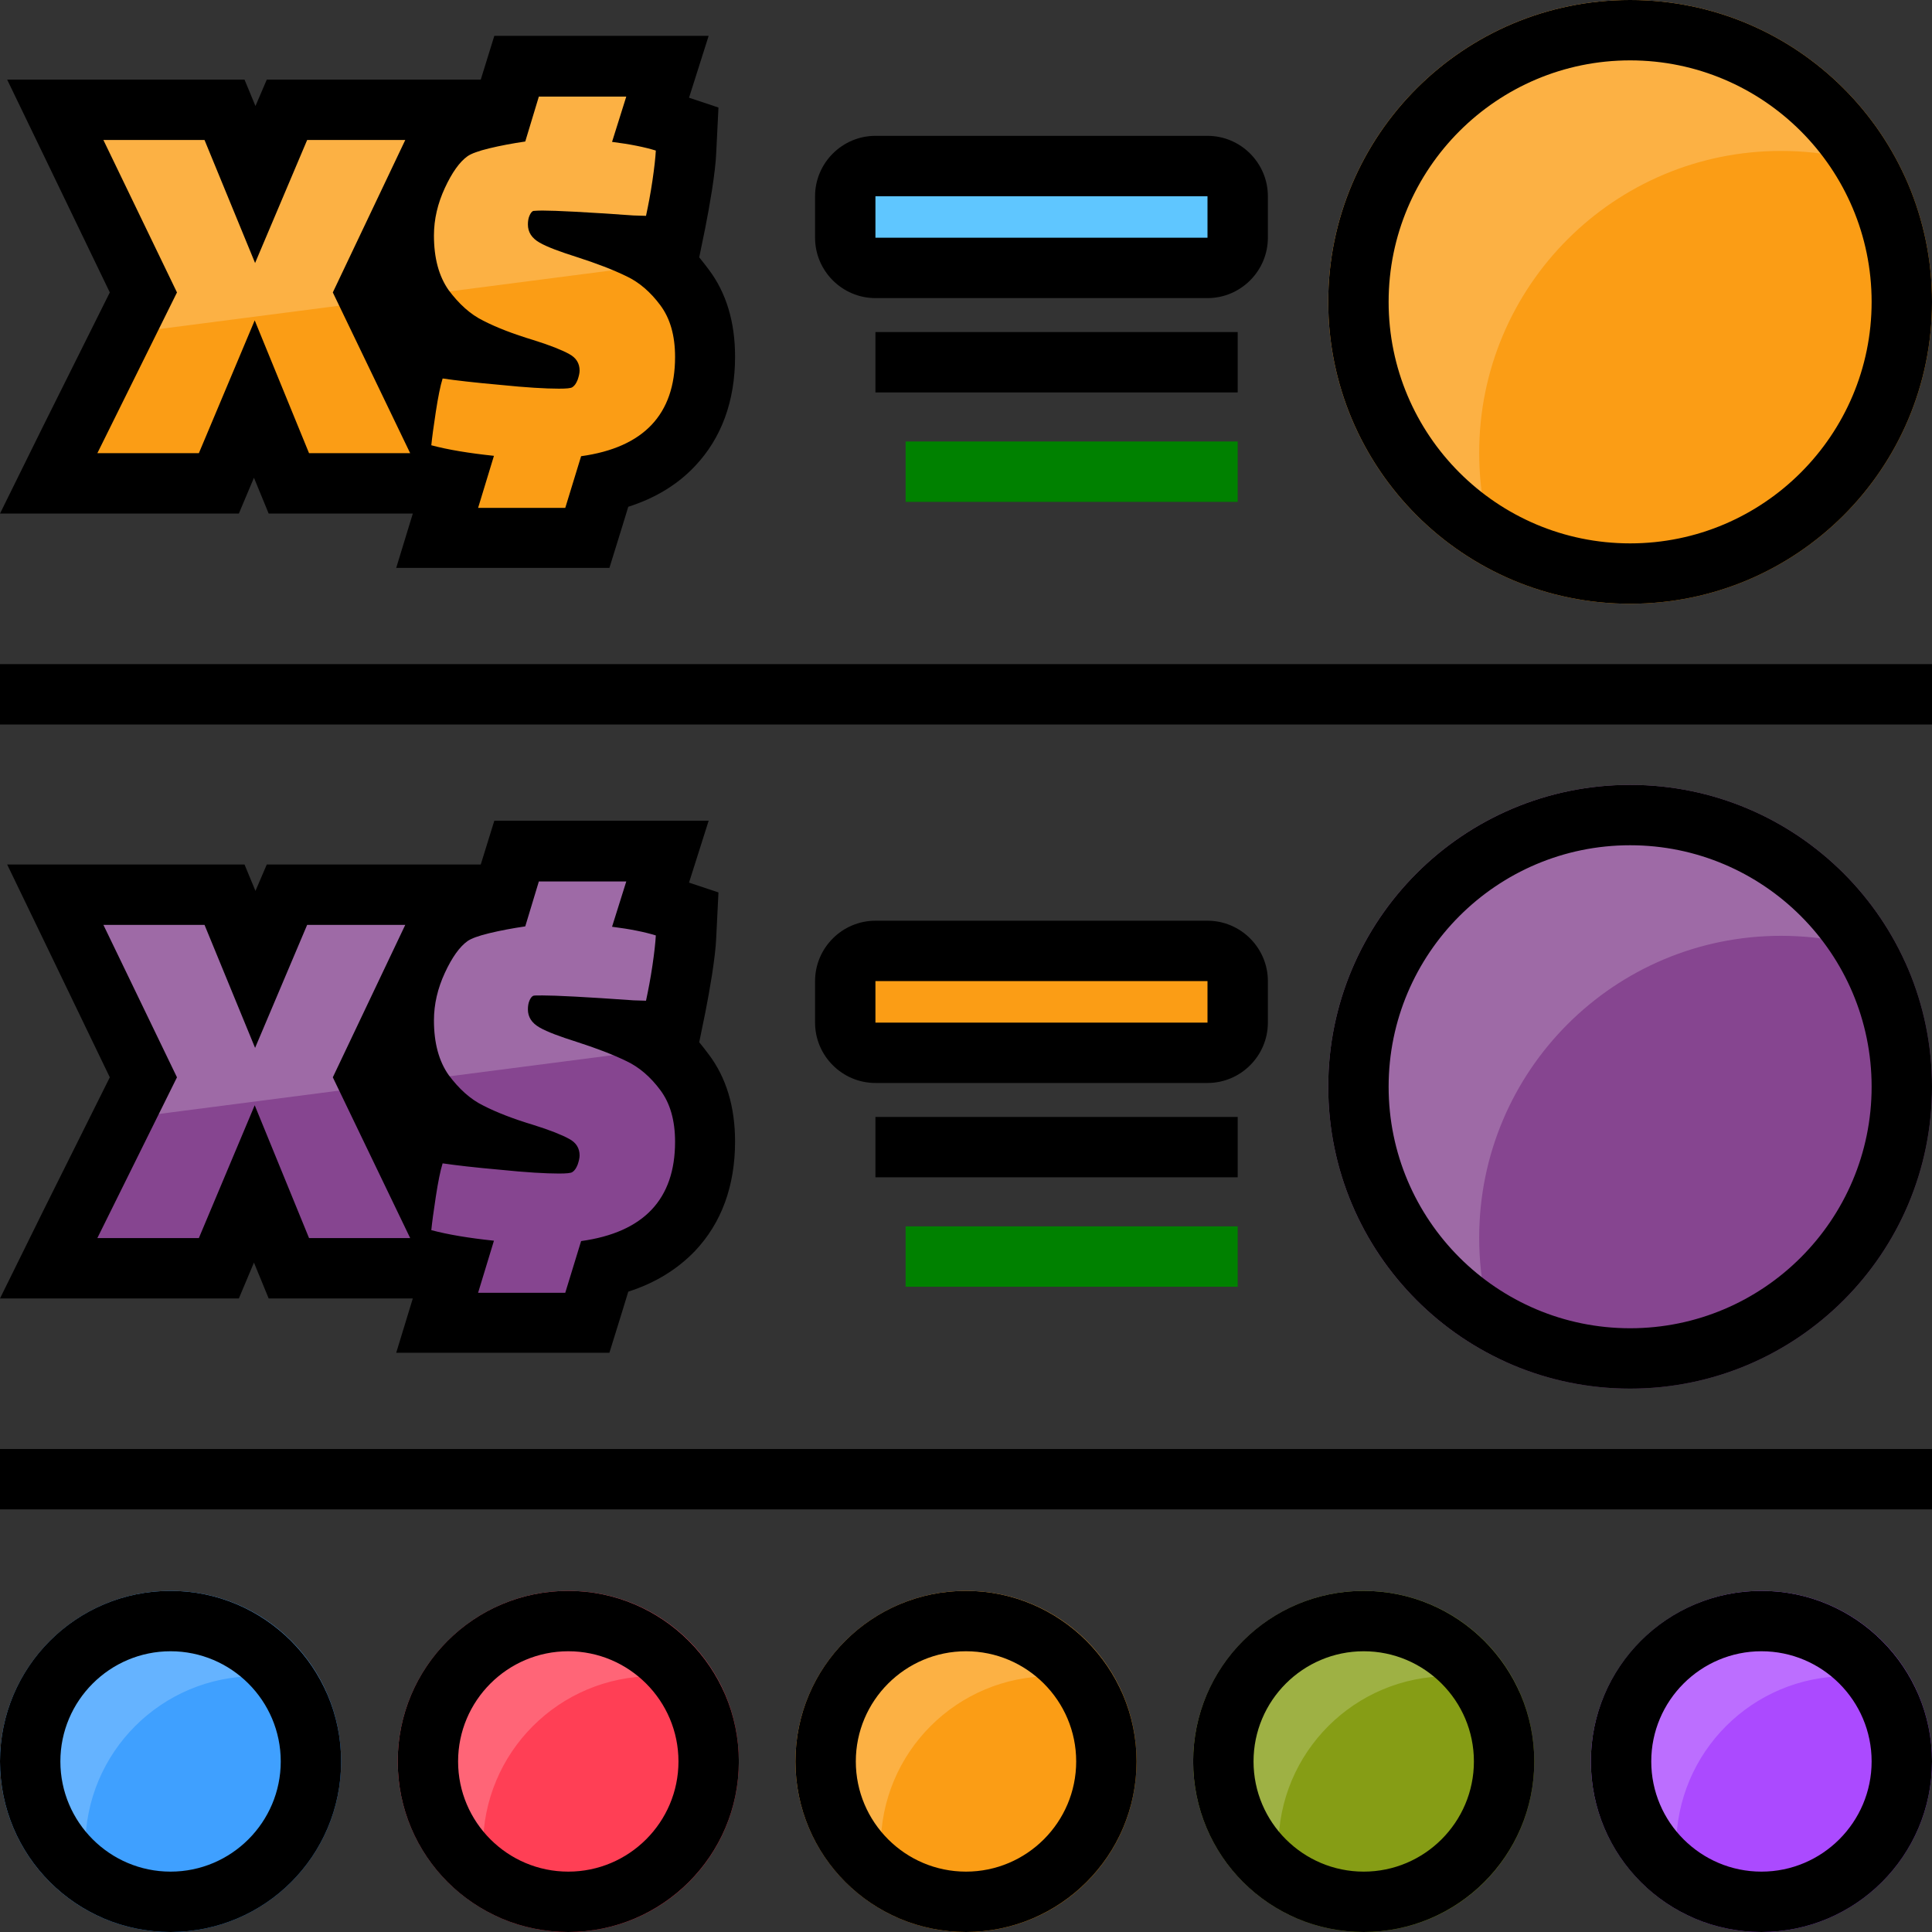 <?xml version="1.0" encoding="utf-8"?>
<!-- Generator: Adobe Illustrator 21.0.2, SVG Export Plug-In . SVG Version: 6.00 Build 0)  -->
<svg version="1.1" id="Layer_1" xmlns="http://www.w3.org/2000/svg" xmlns:xlink="http://www.w3.org/1999/xlink" x="0px" y="0px"
	 viewBox="0 0 512 512" style="enable-background:new 0 0 512 512;" xml:space="preserve">
<rect x="0" y="0" width="512" height="512" fill="#333333" stroke="none"/>
<style type="text/css">
	.st0{clip-path:url(#SVGID_2_);}
	.st1{clip-path:url(#SVGID_4_);fill:#FB9D15;}
	.st2{opacity:0.2;clip-path:url(#SVGID_4_);}
	.st3{clip-path:url(#SVGID_6_);fill:#FFFFFF;}
	.st4{clip-path:url(#SVGID_4_);}
	.st5{clip-path:url(#SVGID_4_);fill:#5FC6FF;}
	.st6{clip-path:url(#SVGID_4_);fill:none;stroke:#000000;stroke-width:16;stroke-miterlimit:10;}
	.st7{clip-path:url(#SVGID_4_);fill:none;stroke:#008100;stroke-width:16;stroke-miterlimit:10;}
	.st8{clip-path:url(#SVGID_8_);fill:#FFFFFF;}
	.st9{clip-path:url(#SVGID_4_);fill:#864590;}
	.st10{clip-path:url(#SVGID_10_);fill:#FFFFFF;}
	.st11{clip-path:url(#SVGID_12_);fill:#FFFFFF;}
	.st12{clip-path:url(#SVGID_4_);fill:#AB4AFF;}
	.st13{clip-path:url(#SVGID_14_);fill:#FFFFFF;}
	.st14{clip-path:url(#SVGID_4_);fill:#869D15;}
	.st15{clip-path:url(#SVGID_16_);fill:#FFFFFF;}
	.st16{clip-path:url(#SVGID_18_);fill:#FFFFFF;}
	.st17{clip-path:url(#SVGID_4_);fill:#FF3F55;}
	.st18{clip-path:url(#SVGID_20_);fill:#FFFFFF;}
	.st19{clip-path:url(#SVGID_4_);fill:#3FA0FF;}
	.st20{clip-path:url(#SVGID_22_);fill:#FFFFFF;}
</style>
<g>
	<defs>
		<rect id="SVGID_1_" width="512" height="512"/>
	</defs>
	<clipPath id="SVGID_2_">
		<use xlink:href="#SVGID_1_"  style="overflow:visible;"/>
	</clipPath>
	<g class="st0">
		<defs>
			<rect id="SVGID_3_" width="512" height="512"/>
		</defs>
		<clipPath id="SVGID_4_">
			<use xlink:href="#SVGID_3_"  style="overflow:visible;"/>
		</clipPath>
		<path class="st1" d="M352,80c0,44.2,35.8,80,80,80s80-35.8,80-80S476.2,0,432,0S352,35.8,352,80"/>
		<g class="st2">
			<g>
				<defs>
					<rect id="SVGID_5_" x="352" width="152.9" height="152.9"/>
				</defs>
				<clipPath id="SVGID_6_">
					<use xlink:href="#SVGID_5_"  style="overflow:visible;"/>
				</clipPath>
				<path class="st3" d="M392,120c0-44.2,35.8-80,80-80c11.7,0,22.9,2.5,32.9,7.1C492.4,19.3,464.4,0,432,0c-44.2,0-80,35.8-80,80
					c0,32.4,19.3,60.4,47.1,72.9C394.5,142.9,392,131.7,392,120"/>
			</g>
		</g>
		<path class="st4" d="M432,16c35.3,0,64,28.7,64,64s-28.7,64-64,64s-64-28.7-64-64S396.7,16,432,16 M432,0c-44.2,0-80,35.8-80,80
			s35.8,80,80,80s80-35.8,80-80S476.2,0,432,0"/>
		<path class="st5" d="M232,71c-4.4,0-8-3.6-8-8V52c0-4.4,3.6-8,8-8h88c4.4,0,8,3.6,8,8v11c0,4.4-3.6,8-8,8H232z"/>
		<path class="st4" d="M320,63h-88V52h88V63z M320,36h-88c-8.8,0-16,7.2-16,16v11c0,8.8,7.2,16,16,16h88c8.8,0,16-7.2,16-16V52
			C336,43.2,328.8,36,320,36"/>
		<line class="st6" x1="328" y1="96" x2="232" y2="96"/>
		<polygon class="st1" points="187,104 181.5,78.6 184,64 178.8,37.1 172.5,16.5 140.5,16.5 132,33.5 20,33.5 37,78.6 20,128 
			70.5,120.1 79.5,128 120.7,132 120,141 158,143.5 162.5,127 184,116 		"/>
		<line class="st7" x1="328" y1="125" x2="240" y2="125"/>
		<g class="st2">
			<g>
				<defs>
					<rect id="SVGID_7_" x="20" y="16.5" width="158.8" height="71.5"/>
				</defs>
				<clipPath id="SVGID_8_">
					<use xlink:href="#SVGID_7_"  style="overflow:visible;"/>
				</clipPath>
				<polygon class="st8" points="36,88 178.8,69.5 178.8,37.1 172.5,16.5 140.5,16.5 125.5,30.5 79,31.5 67.2,43 48,25.5 20,33.5 
					30.5,63 				"/>
			</g>
		</g>
		<path class="st4" d="M166,25.5l-3.8,12.1c4.8,0.6,8.7,1.4,11.6,2.3c-0.1,1.9-0.4,4.6-0.9,8c-0.5,3.4-1.1,6.5-1.7,9.3l-3.3-0.1
			c-12.6-0.9-20.7-1.3-24.1-1.3c-1.5,0-2.3,0.1-2.5,0.1c-0.4,0.2-0.7,0.6-1,1.3c-0.3,0.7-0.4,1.5-0.4,2.3c0,2,1,3.6,3.1,4.8
			c2.1,1.2,5.4,2.4,9.8,3.8c5.3,1.7,9.7,3.4,13.2,5.1c3.4,1.6,6.4,4.2,9,7.7c2.6,3.5,3.9,8,3.9,13.7c0,15.2-8.3,24-24.9,26.3
			l-4.2,13.7h-23.1l4.2-13.8c-6.6-0.7-12.1-1.6-16.6-2.8c0.2-2,0.6-5,1.2-8.9c0.6-3.9,1.2-6.9,1.8-8.8c3.4,0.5,8.5,1.1,15.3,1.7
			c6.8,0.7,12,1,15.5,1c2,0,3.2-0.1,3.6-0.4c0.6-0.4,1-1,1.4-2c0.3-0.9,0.5-1.7,0.5-2.4c0-1.9-0.9-3.4-2.8-4.4c-1.8-1-5-2.3-9.5-3.7
			c-5.3-1.6-9.7-3.3-13.2-5.1c-3.5-1.7-6.5-4.5-9.2-8.1c-2.6-3.7-3.9-8.5-3.9-14.5c0-4.3,1-8.5,2.9-12.6c1.9-4.1,3.9-6.9,6-8.4
			c1-0.7,2.9-1.4,5.8-2.1c2.9-0.7,6.1-1.3,9.5-1.8l3.6-11.9H166 M107.4,37.1L88.2,77.5l20.5,42.6H81.9L67.5,84.9l-14.8,35.2H25.8
			l21.1-42.6L27.4,37.1h26.8l13.4,32.6l13.8-32.6H107.4 M187.8,9.5H166h-23.1H131l-3.5,11.3l-0.1,0.3h-20.1h-26H70.7l-3,7l-2.9-7
			H54.1H27.4H1.9l11.1,23l16.1,33.4L11.4,113L0,136.1h25.8h26.9h10.6l4-9.5l3.9,9.5h10.7h26.8h0.7l-4.4,14.4h21.6h23.1h11.8
			l3.5-11.3l1.5-4.9c7.2-2.3,13.1-5.9,17.7-10.8c7-7.4,10.6-17.2,10.6-29c0-9.1-2.3-16.9-7-23.1c-0.8-1.1-1.7-2.2-2.5-3.2l1.6-7.8
			c0.6-3,1.2-6.4,1.8-10.1c0.6-4,1-7.2,1.1-9.7l0.6-12.1l-7.8-2.6L187.8,9.5z"/>
		<path class="st9" d="M352,288c0,44.2,35.8,80,80,80s80-35.8,80-80s-35.8-80-80-80S352,243.8,352,288"/>
		<g class="st2">
			<g>
				<defs>
					<rect id="SVGID_9_" x="352" y="208" width="152.9" height="152.9"/>
				</defs>
				<clipPath id="SVGID_10_">
					<use xlink:href="#SVGID_9_"  style="overflow:visible;"/>
				</clipPath>
				<path class="st10" d="M392,328c0-44.2,35.8-80,80-80c11.7,0,22.9,2.5,32.9,7.1C492.4,227.3,464.4,208,432,208
					c-44.2,0-80,35.8-80,80c0,32.4,19.3,60.4,47.1,72.9C394.5,350.9,392,339.7,392,328"/>
			</g>
		</g>
		<path class="st4" d="M432,224c35.3,0,64,28.7,64,64s-28.7,64-64,64s-64-28.7-64-64S396.7,224,432,224 M432,208
			c-44.2,0-80,35.8-80,80s35.8,80,80,80s80-35.8,80-80S476.2,208,432,208"/>
		<path class="st1" d="M232,279c-4.4,0-8-3.6-8-8v-11c0-4.4,3.6-8,8-8h88c4.4,0,8,3.6,8,8v11c0,4.4-3.6,8-8,8H232z"/>
		<path class="st4" d="M320,271h-88v-11h88V271z M320,244h-88c-8.8,0-16,7.2-16,16v11c0,8.8,7.2,16,16,16h88c8.8,0,16-7.2,16-16v-11
			C336,251.2,328.8,244,320,244"/>
		<line class="st6" x1="328" y1="304" x2="232" y2="304"/>
		<polygon class="st9" points="187,312 181.5,286.6 184,272 178.8,245.1 172.5,224.5 140.5,224.5 132,241.5 20,241.5 37,286.6 
			20,336 70.5,328.1 79.5,336 120.7,340 120,349 158,351.5 162.5,335 184,324 		"/>
		<line class="st7" x1="328" y1="333" x2="240" y2="333"/>
		<g class="st2">
			<g>
				<defs>
					<rect id="SVGID_11_" x="20" y="224.5" width="158.8" height="71.5"/>
				</defs>
				<clipPath id="SVGID_12_">
					<use xlink:href="#SVGID_11_"  style="overflow:visible;"/>
				</clipPath>
				<polygon class="st11" points="36,296 178.8,277.5 178.8,245.1 172.5,224.5 140.5,224.5 125.5,238.5 79,239.5 67.2,251 48,233.5 
					20,241.5 30.5,271 				"/>
			</g>
		</g>
		<path class="st4" d="M166,233.5l-3.8,12.1c4.8,0.6,8.7,1.4,11.6,2.3c-0.1,1.9-0.4,4.6-0.9,8c-0.5,3.4-1.1,6.5-1.7,9.3l-3.3-0.1
			c-12.6-0.9-20.7-1.3-24.1-1.3c-1.5,0-2.3,0-2.5,0.1c-0.4,0.2-0.7,0.6-1,1.3c-0.3,0.7-0.4,1.5-0.4,2.3c0,2,1,3.6,3.1,4.8
			c2.1,1.2,5.4,2.4,9.8,3.8c5.3,1.7,9.7,3.4,13.2,5.1c3.4,1.6,6.4,4.2,9,7.7c2.6,3.5,3.9,8,3.9,13.7c0,15.2-8.3,24-24.9,26.3
			l-4.2,13.7h-23.1l4.2-13.8c-6.6-0.7-12.1-1.6-16.6-2.8c0.2-2,0.6-5,1.2-8.9c0.6-3.9,1.2-6.9,1.8-8.8c3.4,0.5,8.5,1.1,15.3,1.7
			c6.8,0.7,12,1,15.5,1c2,0,3.2-0.1,3.6-0.4c0.6-0.4,1-1,1.4-2c0.3-0.9,0.5-1.7,0.5-2.4c0-1.9-0.9-3.4-2.8-4.4c-1.8-1-5-2.3-9.5-3.7
			c-5.3-1.6-9.7-3.3-13.2-5.1c-3.5-1.7-6.5-4.5-9.2-8.1c-2.6-3.7-3.9-8.5-3.9-14.5c0-4.3,1-8.5,2.9-12.6c1.9-4.1,3.9-6.9,6-8.4
			c1-0.7,2.9-1.4,5.8-2.1c2.9-0.7,6.1-1.3,9.5-1.8l3.6-11.9H166 M107.4,245.1l-19.2,40.4l20.5,42.6H81.9l-14.4-35.2l-14.8,35.2H25.8
			l21.1-42.6l-19.5-40.4h26.8l13.4,32.6l13.8-32.6H107.4 M187.8,217.5H166h-23.1H131l-3.5,11.3l-0.1,0.3h-20.1h-26H70.7l-3,7l-2.9-7
			H54.1H27.4H1.9l11.1,23l16.1,33.4L11.4,321L0,344.1h25.8h26.9h10.6l4-9.5l3.9,9.5h10.7h26.8h0.7l-4.4,14.4h21.6h23.1h11.8
			l3.5-11.3l1.5-4.9c7.2-2.3,13.1-6,17.7-10.8c7-7.4,10.6-17.2,10.6-29c0-9.1-2.3-16.9-7-23.1c-0.8-1.1-1.7-2.2-2.5-3.2l1.6-7.8
			c0.6-3,1.2-6.4,1.8-10.1c0.6-4,1-7.2,1.1-9.7l0.6-12.1l-7.8-2.6L187.8,217.5z"/>
		<line class="st5" x1="512" y1="184" x2="0" y2="184"/>
		<line class="st6" x1="512" y1="184" x2="0" y2="184"/>
		<line class="st5" x1="512" y1="392" x2="0" y2="392"/>
		<line class="st6" x1="512" y1="392" x2="0" y2="392"/>
		<path class="st12" d="M421.6,466.8c0,24.9,20.2,45.2,45.2,45.2c24.9,0,45.2-20.2,45.2-45.2c0-25-20.2-45.2-45.2-45.2
			C441.9,421.6,421.6,441.9,421.6,466.8"/>
		<g class="st2">
			<g>
				<defs>
					<rect id="SVGID_13_" x="421.6" y="421.6" width="86.4" height="86.4"/>
				</defs>
				<clipPath id="SVGID_14_">
					<use xlink:href="#SVGID_13_"  style="overflow:visible;"/>
				</clipPath>
				<path class="st13" d="M444.2,489.4c0-25,20.2-45.2,45.2-45.2c6.6,0,12.9,1.4,18.6,4c-7.1-15.7-22.9-26.6-41.2-26.6
					c-25,0-45.2,20.2-45.2,45.2c0,18.3,10.9,34.1,26.6,41.2C445.7,502.3,444.2,496,444.2,489.4"/>
			</g>
		</g>
		<path class="st4" d="M466.8,437.6c16.1,0,29.2,13.1,29.2,29.2c0,16.1-13.1,29.2-29.2,29.2c-16.1,0-29.2-13.1-29.2-29.2
			C437.6,450.7,450.7,437.6,466.8,437.6 M466.8,421.6c-25,0-45.2,20.2-45.2,45.2c0,25,20.2,45.2,45.2,45.2
			c24.9,0,45.2-20.2,45.2-45.2C512,441.9,491.8,421.6,466.8,421.6"/>
		<path class="st14" d="M316.2,466.8c0,24.9,20.2,45.2,45.2,45.2c25,0,45.2-20.2,45.2-45.2c0-25-20.2-45.2-45.2-45.2
			C336.5,421.6,316.2,441.9,316.2,466.8"/>
		<g class="st2">
			<g>
				<defs>
					<rect id="SVGID_15_" x="316.2" y="421.6" width="86.4" height="86.4"/>
				</defs>
				<clipPath id="SVGID_16_">
					<use xlink:href="#SVGID_15_"  style="overflow:visible;"/>
				</clipPath>
				<path class="st15" d="M338.8,489.4c0-25,20.2-45.2,45.2-45.2c6.6,0,12.9,1.4,18.6,4c-7.1-15.7-22.9-26.6-41.2-26.6
					c-25,0-45.2,20.2-45.2,45.2c0,18.3,10.9,34.1,26.6,41.2C340.3,502.3,338.8,496,338.8,489.4"/>
			</g>
		</g>
		<path class="st4" d="M361.4,437.6c16.1,0,29.2,13.1,29.2,29.2c0,16.1-13.1,29.2-29.2,29.2c-16.1,0-29.2-13.1-29.2-29.2
			C332.2,450.7,345.3,437.6,361.4,437.6 M361.4,421.6c-25,0-45.2,20.2-45.2,45.2c0,25,20.2,45.2,45.2,45.2
			c24.9,0,45.2-20.2,45.2-45.2C406.6,441.9,386.4,421.6,361.4,421.6"/>
		<path class="st1" d="M210.8,466.8c0,24.9,20.2,45.2,45.2,45.2s45.2-20.2,45.2-45.2c0-25-20.2-45.2-45.2-45.2
			S210.8,441.9,210.8,466.8"/>
		<g class="st2">
			<g>
				<defs>
					<rect id="SVGID_17_" x="210.8" y="421.6" width="86.4" height="86.4"/>
				</defs>
				<clipPath id="SVGID_18_">
					<use xlink:href="#SVGID_17_"  style="overflow:visible;"/>
				</clipPath>
				<path class="st16" d="M233.4,489.4c0-25,20.2-45.2,45.2-45.2c6.6,0,12.9,1.4,18.6,4c-7.1-15.7-22.9-26.6-41.2-26.6
					c-25,0-45.2,20.2-45.2,45.2c0,18.3,10.9,34.1,26.6,41.2C234.9,502.3,233.4,496,233.4,489.4"/>
			</g>
		</g>
		<path class="st4" d="M256,437.6c16.1,0,29.2,13.1,29.2,29.2c0,16.1-13.1,29.2-29.2,29.2c-16.1,0-29.2-13.1-29.2-29.2
			C226.8,450.7,239.9,437.6,256,437.6 M256,421.6c-25,0-45.2,20.2-45.2,45.2c0,25,20.2,45.2,45.2,45.2c24.9,0,45.2-20.2,45.2-45.2
			C301.2,441.9,280.9,421.6,256,421.6"/>
		<path class="st17" d="M105.4,466.8c0,24.9,20.2,45.2,45.2,45.2s45.2-20.2,45.2-45.2c0-25-20.2-45.2-45.2-45.2
			S105.4,441.9,105.4,466.8"/>
		<g class="st2">
			<g>
				<defs>
					<rect id="SVGID_19_" x="105.4" y="421.6" width="86.3" height="86.4"/>
				</defs>
				<clipPath id="SVGID_20_">
					<use xlink:href="#SVGID_19_"  style="overflow:visible;"/>
				</clipPath>
				<path class="st18" d="M128,489.4c0-25,20.2-45.2,45.2-45.2c6.6,0,12.9,1.4,18.6,4c-7.1-15.7-22.9-26.6-41.2-26.6
					c-25,0-45.2,20.2-45.2,45.2c0,18.3,10.9,34.1,26.6,41.2C129.4,502.3,128,496,128,489.4"/>
			</g>
		</g>
		<path class="st4" d="M150.6,437.6c16.1,0,29.2,13.1,29.2,29.2c0,16.1-13.1,29.2-29.2,29.2s-29.2-13.1-29.2-29.2
			C121.4,450.7,134.5,437.6,150.6,437.6 M150.6,421.6c-25,0-45.2,20.2-45.2,45.2c0,25,20.2,45.2,45.2,45.2
			c24.9,0,45.2-20.2,45.2-45.2C195.8,441.9,175.5,421.6,150.6,421.6"/>
		<path class="st19" d="M0,466.8C0,491.8,20.2,512,45.2,512c25,0,45.2-20.2,45.2-45.2c0-25-20.2-45.2-45.2-45.2
			C20.2,421.6,0,441.9,0,466.8"/>
		<g class="st2">
			<g>
				<defs>
					<rect id="SVGID_21_" y="421.6" width="86.4" height="86.4"/>
				</defs>
				<clipPath id="SVGID_22_">
					<use xlink:href="#SVGID_21_"  style="overflow:visible;"/>
				</clipPath>
				<path class="st20" d="M22.6,489.4c0-25,20.2-45.2,45.2-45.2c6.6,0,12.9,1.4,18.6,4c-7.1-15.7-22.9-26.6-41.2-26.6
					c-25,0-45.2,20.2-45.2,45.2c0,18.3,10.9,34.1,26.6,41.2C24,502.3,22.6,496,22.6,489.4"/>
			</g>
		</g>
		<path class="st4" d="M45.2,437.6c16.1,0,29.2,13.1,29.2,29.2c0,16.1-13.1,29.2-29.2,29.2S16,482.9,16,466.8
			C16,450.7,29.1,437.6,45.2,437.6 M45.2,421.6c-25,0-45.2,20.2-45.2,45.2c0,25,20.2,45.2,45.2,45.2c25,0,45.2-20.2,45.2-45.2
			C90.4,441.9,70.1,421.6,45.2,421.6"/>
	</g>
</g>
</svg>

